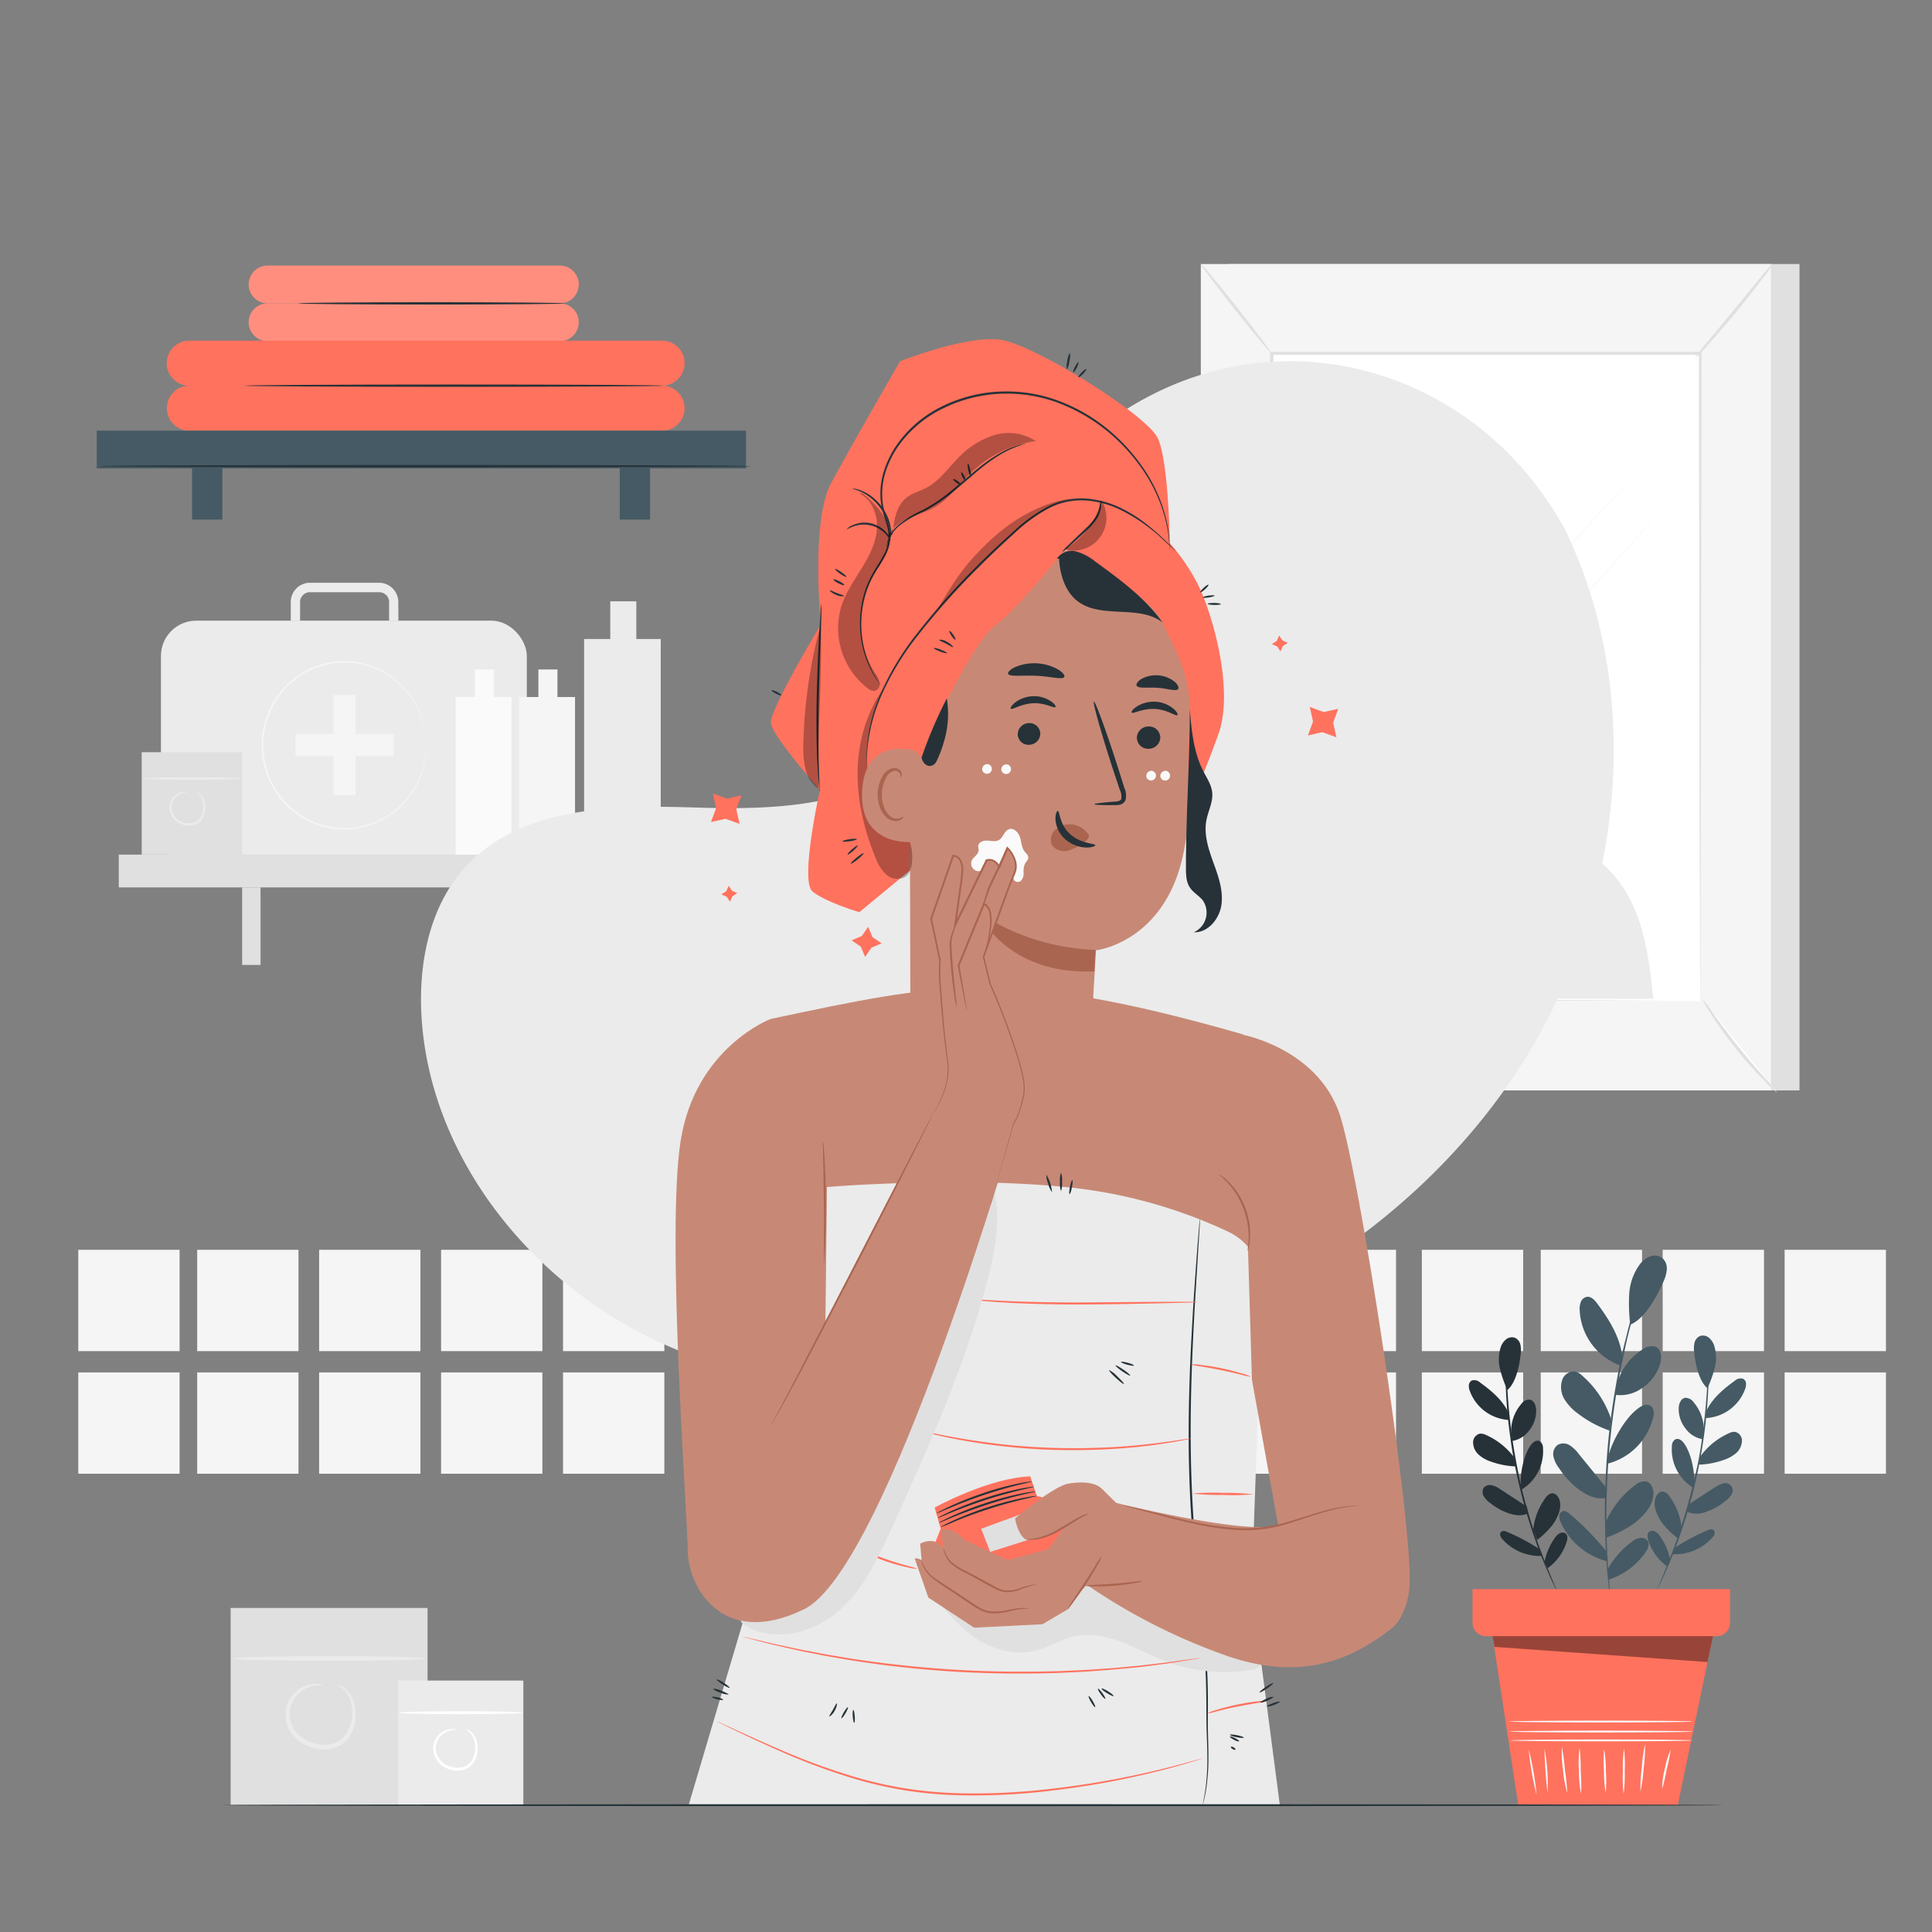 <svg xmlns="http://www.w3.org/2000/svg" viewBox="0 0 500 500"><rect x="0" y="0" width="500" height="500" fill="#808080" stroke="none"/><g id="background-complete"><rect x="59.69" y="416.14" width="50.96" height="50.96" style="fill:#e0e0e0"></rect><path d="M110.4,429.23c0,.33-11.25.59-25.12.59s-25.13-.26-25.13-.59,11.25-.6,25.13-.6S110.4,428.9,110.4,429.23Z" style="fill:#ebebeb"></path><path d="M87.11,436s.18,0,.52.08a4.35,4.35,0,0,1,1.35.64,7.25,7.25,0,0,1,2.79,4.69,10.64,10.64,0,0,1-1.31,8,7.43,7.43,0,0,1-4,3,9.61,9.61,0,0,1-5.29-.05c-3.48-.89-6.5-3.57-7.08-6.81a8.11,8.11,0,0,1,2.39-7.71,8,8,0,0,1,5.07-2.05,3.47,3.47,0,0,1,2,.33c0,.1-.72,0-1.94.13a8.09,8.09,0,0,0-4.53,2.2,7.34,7.34,0,0,0-1.9,6.86c.55,2.76,3.15,5.07,6.32,5.9a8.53,8.53,0,0,0,4.64.08,6.33,6.33,0,0,0,3.4-2.51A10.09,10.09,0,0,0,91,441.51,7.19,7.19,0,0,0,88.7,437C87.77,436.26,87.06,436.07,87.11,436Z" style="fill:#ebebeb"></path><rect x="103.06" y="434.93" width="32.38" height="32.38" style="fill:#ebebeb"></rect><path d="M135.28,443.25c0,.21-7.14.38-16,.38s-16-.17-16-.38,7.15-.38,16-.38S135.28,443,135.28,443.25Z" style="fill:#fff"></path><path d="M120.48,447.52s.12,0,.33.05a2.72,2.72,0,0,1,.86.4,4.65,4.65,0,0,1,1.78,3,6.81,6.81,0,0,1-.83,5.09A4.71,4.71,0,0,1,120.1,458a6.13,6.13,0,0,1-3.37,0,6,6,0,0,1-4.5-4.33,5.16,5.16,0,0,1,1.53-4.9,5.11,5.11,0,0,1,3.22-1.3,2.13,2.13,0,0,1,1.25.21c0,.07-.45,0-1.23.09a5.06,5.06,0,0,0-2.88,1.39,4.68,4.68,0,0,0-1.21,4.36,5.34,5.34,0,0,0,4,3.75,5.49,5.49,0,0,0,2.95.05,4.06,4.06,0,0,0,2.16-1.59,6.37,6.37,0,0,0,.88-4.6,4.5,4.5,0,0,0-1.43-2.84C120.9,447.71,120.46,447.59,120.48,447.52Z" style="fill:#fff"></path><rect x="20.26" y="355.18" width="26.22" height="26.22" style="fill:#f5f5f5"></rect><rect x="51.03" y="355.18" width="26.22" height="26.22" style="fill:#f5f5f5"></rect><rect x="82.59" y="355.18" width="26.22" height="26.22" style="fill:#f5f5f5"></rect><rect x="114.15" y="355.18" width="26.22" height="26.22" style="fill:#f5f5f5"></rect><rect x="145.71" y="355.18" width="26.22" height="26.22" style="fill:#f5f5f5"></rect><rect x="177.27" y="355.18" width="26.22" height="26.22" style="fill:#f5f5f5"></rect><rect x="208.83" y="355.18" width="26.22" height="26.22" style="fill:#f5f5f5"></rect><rect x="240.39" y="355.18" width="26.22" height="26.22" style="fill:#f5f5f5"></rect><rect x="271.95" y="355.18" width="26.22" height="26.22" style="fill:#f5f5f5"></rect><rect x="303.51" y="355.18" width="26.22" height="26.22" style="fill:#f5f5f5"></rect><rect x="335.07" y="355.18" width="26.22" height="26.22" style="fill:#f5f5f5"></rect><rect x="367.97" y="355.18" width="26.22" height="26.22" style="fill:#f5f5f5"></rect><rect x="398.74" y="355.18" width="26.22" height="26.22" style="fill:#f5f5f5"></rect><rect x="430.3" y="355.18" width="26.22" height="26.22" style="fill:#f5f5f5"></rect><rect x="461.86" y="355.18" width="26.22" height="26.22" style="fill:#f5f5f5"></rect><rect x="20.26" y="323.45" width="26.22" height="26.22" style="fill:#f5f5f5"></rect><rect x="51.03" y="323.45" width="26.22" height="26.22" style="fill:#f5f5f5"></rect><rect x="82.59" y="323.45" width="26.22" height="26.22" style="fill:#f5f5f5"></rect><rect x="114.15" y="323.45" width="26.22" height="26.22" style="fill:#f5f5f5"></rect><rect x="145.71" y="323.45" width="26.22" height="26.22" style="fill:#f5f5f5"></rect><rect x="177.27" y="323.45" width="26.22" height="26.22" style="fill:#f5f5f5"></rect><rect x="208.83" y="323.45" width="26.22" height="26.22" style="fill:#f5f5f5"></rect><rect x="240.39" y="323.45" width="26.22" height="26.22" style="fill:#f5f5f5"></rect><rect x="271.95" y="323.45" width="26.22" height="26.22" style="fill:#f5f5f5"></rect><rect x="303.51" y="323.45" width="26.22" height="26.22" style="fill:#f5f5f5"></rect><rect x="335.07" y="323.45" width="26.22" height="26.22" style="fill:#f5f5f5"></rect><rect x="367.97" y="323.45" width="26.22" height="26.22" style="fill:#f5f5f5"></rect><rect x="398.74" y="323.45" width="26.22" height="26.22" style="fill:#f5f5f5"></rect><rect x="430.3" y="323.45" width="26.22" height="26.22" style="fill:#f5f5f5"></rect><rect x="461.86" y="323.45" width="26.22" height="26.22" style="fill:#f5f5f5"></rect><rect x="318.16" y="68.33" width="147.55" height="213.87" style="fill:#e0e0e0"></rect><rect x="310.77" y="68.33" width="147.55" height="213.87" style="fill:#f5f5f5"></rect><rect x="329.1" y="91.49" width="110.89" height="167.55" style="fill:#fff"></rect><path d="M440,259s0-.28,0-.82,0-1.34,0-2.37c0-2.11,0-5.19-.05-9.19,0-8,0-19.74-.1-34.52,0-29.54-.1-71.38-.18-120.65l.37.37-110.88,0h0l.4-.41c0,63.21-.06,121.49-.08,167.55l-.32-.32,80.71.17,22.3.08,5.86,0,2,0-2,0-5.79,0-22.23.08-80.91.17h-.32V259c0-46.06,0-104.34-.08-167.55v-.4h.41l110.88,0h.37v.36c-.08,49.37-.14,91.29-.18,120.89-.05,14.75-.08,26.42-.1,34.43,0,4,0,7-.05,9.12,0,1,0,1.79,0,2.33S440,259,440,259Z" style="fill:#e0e0e0"></path><path d="M458.74,68.33a26.3,26.3,0,0,1-2.63,3.82c-1.72,2.29-4.15,5.41-6.93,8.78s-5.37,6.36-7.29,8.48a25.38,25.38,0,0,1-3.25,3.32A28.09,28.09,0,0,1,441.46,89l7.1-8.62,7.1-8.62A27.54,27.54,0,0,1,458.74,68.33Z" style="fill:#e0e0e0"></path><path d="M440.55,258.5a137.07,137.07,0,0,0,19.35,24.19" style="fill:#fff"></path><path d="M459.9,282.69a22.13,22.13,0,0,1-3.38-3.07,103.81,103.81,0,0,1-7.29-8.23,105.08,105.08,0,0,1-6.42-8.92,22.64,22.64,0,0,1-2.26-4,30,30,0,0,1,2.73,3.65c1.62,2.28,3.91,5.4,6.58,8.74s5.21,6.26,7.08,8.34A31.15,31.15,0,0,1,459.9,282.69Z" style="fill:#e0e0e0"></path><path d="M310.75,282l19.32-23.85" style="fill:#fff"></path><path d="M330.07,258.19c.18.14-4,5.59-9.35,12.17s-9.8,11.82-10,11.68,4-5.59,9.35-12.18S329.9,258.05,330.07,258.19Z" style="fill:#e0e0e0"></path><path d="M310.77,68.33c.17-.14,4.37,4.88,9.38,11.21s8.92,11.58,8.75,11.72-4.37-4.89-9.38-11.22S310.59,68.47,310.77,68.33Z" style="fill:#e0e0e0"></path><path d="M329.49,116.72c7.69-8.29,22.21-12,32.63-7.63a28.49,28.49,0,0,1,16.88,27c10.56,1.75,18.7,11.27,21.15,21.69s.06,21.46-4.13,31.31c-1.71,4-3.74,8-4.54,12.26s-.17,9.13,2.85,12.27c3.61,3.75,9.37,4.1,14.19,6.07,7,2.88,12.08,9.41,14.89,16.48s3.65,14.75,4.48,22.31H330.07Z" style="fill:#ebebeb"></path><path d="M335.12,237.57c-.1-.1,21.4-24.17,48-53.75s48.3-53.51,48.4-53.42-21.39,24.16-48,53.76S335.23,237.66,335.12,237.57Z" style="fill:#fafafa"></path><path d="M421.29,124.68c.1.09-13.44,15.17-30.24,33.68s-30.52,33.44-30.63,33.35,13.44-15.18,30.25-33.69S421.18,124.58,421.29,124.68Z" style="fill:#fafafa"></path><path d="M415.09,170.24a5,5,0,0,1-.52.57c-.38.4-.9.92-1.54,1.57l-5.7,5.73c-4.81,4.84-11.38,11.6-18.46,19.23s-13.32,14.71-17.79,19.86c-2.21,2.56-4,4.64-5.29,6.12L364.35,225a5.65,5.65,0,0,1-.53.55,5,5,0,0,1,.45-.62l1.37-1.72c1.2-1.48,3-3.61,5.16-6.22,4.41-5.22,10.61-12.33,17.7-20s13.7-14.36,18.57-19.15c2.44-2.39,4.43-4.31,5.82-5.61l1.61-1.5A4.46,4.46,0,0,1,415.09,170.24Z" style="fill:#fafafa"></path><path d="M103.11,160.63H100.7V156a2.57,2.57,0,0,0-2.37-2.73H80A2.57,2.57,0,0,0,77.66,156v4.63H75.25V156A5,5,0,0,1,80,150.82h18.3a5,5,0,0,1,4.78,5.18Z" style="fill:#ebebeb"></path><rect x="41.65" y="160.63" width="94.69" height="64.5" rx="9.13" style="fill:#ebebeb"></rect><rect x="86.34" y="179.86" width="5.68" height="25.93" style="fill:#f5f5f5"></rect><rect x="86.29" y="180.1" width="5.79" height="25.45" transform="translate(-103.64 282) rotate(-90)" style="fill:#f5f5f5"></rect><path d="M110.32,192.88a1.14,1.14,0,0,1,0-.35c0-.25,0-.59-.08-1,0-.23,0-.48,0-.75s-.09-.58-.13-.91a18.21,18.21,0,0,0-.45-2.22,21,21,0,0,0-2.36-5.72,21.44,21.44,0,0,0-5.37-6.08A20.68,20.68,0,0,0,82,172.78,23,23,0,0,0,79.21,174a21.06,21.06,0,0,0-2.57,1.69,24.32,24.32,0,0,0-2.39,2.06,26,26,0,0,0-2,2.48,20.85,20.85,0,0,0-3,5.89,21.63,21.63,0,0,0,0,13.5,20.91,20.91,0,0,0,3,5.9,26,26,0,0,0,2,2.48,25.43,25.43,0,0,0,2.38,2.06,22,22,0,0,0,2.58,1.69A23,23,0,0,0,82,213a20.63,20.63,0,0,0,19.89-3.06,21.18,21.18,0,0,0,5.37-6.08,20.94,20.94,0,0,0,2.36-5.71,18.33,18.33,0,0,0,.45-2.23c0-.32.1-.62.13-.9s0-.52,0-.75c0-.43.06-.77.08-1a1.22,1.22,0,0,1,0-.35,3.09,3.09,0,0,1,0,.35c0,.26,0,.6,0,1l0,.76c0,.28-.08.58-.12.91a16.21,16.21,0,0,1-.41,2.25,21,21,0,0,1-2.31,5.81,21.58,21.58,0,0,1-5.39,6.2,21.21,21.21,0,0,1-23,1.94,20.73,20.73,0,0,1-2.63-1.71,24.05,24.05,0,0,1-2.43-2.1,24.6,24.6,0,0,1-2.11-2.53,21.51,21.51,0,0,1-3.07-6,23.65,23.65,0,0,1-1.1-6.89A23.32,23.32,0,0,1,68.78,186a21.3,21.3,0,0,1,3.06-6A26,26,0,0,1,74,177.45a25.2,25.2,0,0,1,2.43-2.1A22,22,0,0,1,79,173.63a22.33,22.33,0,0,1,2.8-1.24A20.93,20.93,0,0,1,102,175.58a21.28,21.28,0,0,1,5.39,6.2,20.68,20.68,0,0,1,2.32,5.81,16.21,16.21,0,0,1,.41,2.25c0,.32.09.63.12.9l0,.76c0,.44,0,.78,0,1A3,3,0,0,1,110.32,192.88Z" style="fill:#f5f5f5"></path><path d="M164.68,165.38v-9.75h-6.74v9.75h-6.77v55.79H171V165.38Z" style="fill:#ebebeb"></path><rect x="30.74" y="221.17" width="163.35" height="8.49" style="fill:#e0e0e0"></rect><rect x="62.67" y="229.66" width="4.76" height="20.07" style="fill:#e0e0e0"></rect><rect x="157.78" y="229.66" width="4.76" height="20.07" style="fill:#e0e0e0"></rect><path d="M127.84,180.39v-7.13h-4.93v7.13h-5v40.78h14.48V180.39Z" style="fill:#fafafa"></path><path d="M144.27,180.39v-7.13h-4.93v7.13h-5v40.78h14.48V180.39Z" style="fill:#f5f5f5"></path><rect x="36.67" y="194.67" width="26.01" height="26.5" style="fill:#e0e0e0"></rect><path d="M62.54,201.48c0,.17-5.74.31-12.82.31s-12.82-.14-12.82-.31,5.74-.31,12.82-.31S62.54,201.31,62.54,201.48Z" style="fill:#ebebeb"></path><path d="M50.66,205s.09,0,.26,0a2,2,0,0,1,.69.33A3.77,3.77,0,0,1,53,207.79a5.67,5.67,0,0,1-.67,4.16,3.75,3.75,0,0,1-2,1.56,4.9,4.9,0,0,1-2.71,0A4.83,4.83,0,0,1,44,209.94a4.27,4.27,0,0,1,1.22-4,4.09,4.09,0,0,1,2.59-1.07,1.7,1.7,0,0,1,1,.17c0,.06-.37,0-1,.07a4.09,4.09,0,0,0-2.31,1.15,3.82,3.82,0,0,0-1,3.56,4.29,4.29,0,0,0,3.22,3.07,4.35,4.35,0,0,0,2.37,0,3.26,3.26,0,0,0,1.74-1.3,5.27,5.27,0,0,0,.7-3.76,3.78,3.78,0,0,0-1.14-2.33C51,205.14,50.63,205,50.66,205Z" style="fill:#ebebeb"></path></g><g id="background-simple"><path d="M404.56,136.1l-1.86-3C387.07,107.29,358.81,91.76,329,93.64a78.65,78.65,0,0,0-11.41,1.57c-27.09,5.8-50.66,26.29-60.43,52.53-5.75,15.43-7.36,33.2-18.26,45.44-14.2,15.95-38.29,16.45-59.48,15.79s-45.29-.1-59.42,15.9c-8.84,10-11.65,24.28-10.94,37.7,1.89,35.54,26.65,67.32,58.14,83.11s68.58,17.21,103,10.26c48.29-9.73,94.21-36.46,121.81-77.74S426.64,180.66,404.56,136.1Z" style="fill:#ebebeb"></path></g><g id="Shelf"><path d="M144.89,88.29H69.25a4.89,4.89,0,0,1-4.89-4.89h0a4.89,4.89,0,0,1,4.89-4.89h75.64a4.89,4.89,0,0,1,4.89,4.89h0A4.89,4.89,0,0,1,144.89,88.29Z" style="fill:#FF725E"></path><g style="opacity:0.2"><path d="M144.89,88.29H69.25a4.89,4.89,0,0,1-4.89-4.89h0a4.89,4.89,0,0,1,4.89-4.89h75.64a4.89,4.89,0,0,1,4.89,4.89h0A4.89,4.89,0,0,1,144.89,88.29Z" style="fill:#fff"></path></g><path d="M144.89,78.51H69.25a4.89,4.89,0,0,1-4.89-4.89h0a4.89,4.89,0,0,1,4.89-4.89h75.64a4.89,4.89,0,0,1,4.89,4.89h0A4.89,4.89,0,0,1,144.89,78.51Z" style="fill:#FF725E"></path><g style="opacity:0.2"><path d="M144.89,78.51H69.25a4.89,4.89,0,0,1-4.89-4.89h0a4.89,4.89,0,0,1,4.89-4.89h75.64a4.89,4.89,0,0,1,4.89,4.89h0A4.89,4.89,0,0,1,144.89,78.51Z" style="fill:#fff"></path></g><path d="M146.19,78.51c0,.17-15.44.3-34.48.3s-34.48-.13-34.48-.3,15.44-.3,34.48-.3S146.19,78.35,146.19,78.51Z" style="fill:#263238"></path><path d="M171.35,111.46H49a5.83,5.83,0,0,1-5.82-5.83h0A5.83,5.83,0,0,1,49,99.81H171.35a5.82,5.82,0,0,1,5.82,5.82h0A5.82,5.82,0,0,1,171.35,111.46Z" style="fill:#FF725E"></path><path d="M171.35,99.81H49A5.83,5.83,0,0,1,43.14,94h0A5.83,5.83,0,0,1,49,88.16H171.35A5.82,5.82,0,0,1,177.17,94h0A5.82,5.82,0,0,1,171.35,99.81Z" style="fill:#FF725E"></path><path d="M171.54,99.81c0,.16-24.22.3-54.1.3s-54.11-.14-54.11-.3,24.22-.3,54.11-.3S171.54,99.64,171.54,99.81Z" style="fill:#263238"></path><rect x="49.7" y="119.69" width="7.85" height="14.77" style="fill:#455a64"></rect><rect x="160.39" y="119.69" width="7.85" height="14.77" style="fill:#455a64"></rect><rect x="25.04" y="111.46" width="168.03" height="9.76" style="fill:#455a64"></rect><path d="M194.45,120.64c0,.16-37.83.3-84.48.3s-84.48-.14-84.48-.3,37.82-.3,84.48-.3S194.45,120.47,194.45,120.64Z" style="fill:#263238"></path></g><g id="Plant"><polygon points="385.83 420.5 392.93 467.18 434.2 467.18 443.78 421.18 385.83 420.5" style="fill:#FF725E"></polygon><path d="M438,450.42c0,.13-10.58.24-23.62.24s-23.61-.11-23.61-.24,10.57-.25,23.61-.25S438,450.28,438,450.42Z" style="fill:#fafafa"></path><path d="M438.17,448.12c0,.13-10.65.24-23.78.24s-23.77-.11-23.77-.24,10.64-.24,23.77-.24S438.17,448,438.17,448.12Z" style="fill:#fafafa"></path><path d="M438.09,445.53c0,.13-10.65.24-23.78.24s-23.78-.11-23.78-.24,10.65-.24,23.78-.24S438.09,445.39,438.09,445.53Z" style="fill:#fafafa"></path><path d="M397.67,464.52a75.83,75.83,0,0,1-2.05-11.84,75.83,75.83,0,0,1,2.05,11.84Z" style="fill:#fafafa"></path><path d="M400.48,464a137.37,137.37,0,0,1-.78-11.49,46.12,46.12,0,0,1,.78,11.49Z" style="fill:#fafafa"></path><path d="M405.6,464a28.31,28.31,0,0,1-1.08-5.88,29.17,29.17,0,0,1-.31-6,50.43,50.43,0,0,1,.79,5.91A54.34,54.34,0,0,1,405.6,464Z" style="fill:#fafafa"></path><path d="M409.19,464.26a28.77,28.77,0,0,1-.57-6,29.42,29.42,0,0,1,.18-6,50.82,50.82,0,0,1,.3,6A49.56,49.56,0,0,1,409.19,464.26Z" style="fill:#fafafa"></path><path d="M415.55,464a32.86,32.86,0,0,1-.44-5.67,34.86,34.86,0,0,1,.05-5.69,33,33,0,0,1,.44,5.67A34.8,34.8,0,0,1,415.55,464Z" style="fill:#fafafa"></path><path d="M420.19,464.27a36.19,36.19,0,0,1-.19-5.87,34.07,34.07,0,0,1,.29-5.86,35.93,35.93,0,0,1,.19,5.86A36.86,36.86,0,0,1,420.19,464.27Z" style="fill:#fafafa"></path><path d="M424.54,463.64a39.83,39.83,0,0,1,.36-6.13,38.81,38.81,0,0,1,.83-6.08,39,39,0,0,1-.35,6.13A37.83,37.83,0,0,1,424.54,463.64Z" style="fill:#fafafa"></path><path d="M430.16,463a20.56,20.56,0,0,1,.69-5.21,20.34,20.34,0,0,1,1.54-5,46.91,46.91,0,0,1-1.06,5.13A45.9,45.9,0,0,1,430.16,463Z" style="fill:#fafafa"></path><path d="M426.19,328.4a1.35,1.35,0,0,1-.06.23l-.19.66-.78,2.52c-.36,1.08-.78,2.42-1.21,4s-1,3.33-1.49,5.32-1.09,4.15-1.61,6.5-1.05,4.87-1.59,7.52c-1,5.32-1.89,11.2-2.53,17.42s-.88,12.16-1,17.58c0,2.7,0,5.27.07,7.68s.17,4.65.29,6.69.28,3.89.41,5.51.27,3,.4,4.15.2,2,.27,2.63c0,.27,0,.5.06.68a.73.73,0,0,1,0,.24,1.16,1.16,0,0,1,0-.23c0-.18-.06-.4-.11-.68q-.14-1-.36-2.61c-.16-1.14-.34-2.53-.48-4.15s-.37-3.47-.48-5.52-.29-4.29-.35-6.7-.11-5-.12-7.7c.06-5.42.32-11.39.93-17.62s1.55-12.13,2.57-17.46c.55-2.65,1.05-5.18,1.64-7.52s1.12-4.52,1.67-6.5,1.09-3.75,1.56-5.31.91-2.89,1.29-4l.87-2.5c.1-.26.17-.47.24-.64S426.18,328.39,426.19,328.4Z" style="fill:#455a64"></path><path d="M418.74,357.3a15.24,15.24,0,0,1,6.41-8.1,3.67,3.67,0,0,1,3.4-.63c1.44.7,1.55,2.72,1.12,4.26A11.25,11.25,0,0,1,425,359.2a9.5,9.5,0,0,1-7,1.77" style="fill:#455a64"></path><path d="M416.23,376.82c1.07-4,4.28-9.76,7.62-12.25a4.93,4.93,0,0,1,1.73-.93,2,2,0,0,1,1.85.4,2.86,2.86,0,0,1,.42,2.68,16.28,16.28,0,0,1-12,12.12" style="fill:#455a64"></path><path d="M415.54,394a23.53,23.53,0,0,1,7.68-9.67,3.64,3.64,0,0,1,2.69-.95c1.45.26,2.11,2,2,3.52-.27,3-2.59,5.47-5,7.36a31,31,0,0,1-7.1,3.65" style="fill:#455a64"></path><path d="M415.93,406.34a22.51,22.51,0,0,1,6.54-7.44,4.64,4.64,0,0,1,2-.88,2,2,0,0,1,1.92.73c.66,1,0,2.27-.67,3.2a18.63,18.63,0,0,1-9.33,6.84" style="fill:#455a64"></path><path d="M415.6,401.33a72.58,72.58,0,0,0-9.35-9.53c-.53-.45-1.2-.92-1.86-.7a1.41,1.41,0,0,0-.86,1.26,3.6,3.6,0,0,0,.36,1.56,18.11,18.11,0,0,0,12,10.12" style="fill:#455a64"></path><path d="M415.9,385.26l-7.34-9a8.86,8.86,0,0,0-2.39-2.26,3,3,0,0,0-3.13,0,3,3,0,0,0-1,3,7.6,7.6,0,0,0,1.43,2.94,21.65,21.65,0,0,0,5.35,5.69c2.16,1.48,4.12,2.45,6.71,2.06" style="fill:#455a64"></path><path d="M416.92,367.16a25.52,25.52,0,0,0-7.39-11.09,4.28,4.28,0,0,0-1.92-1.13,3.24,3.24,0,0,0-3.37,2.37,6,6,0,0,0,.67,4.86,12.76,12.76,0,0,0,3.45,3.65,29.38,29.38,0,0,0,8.17,4.41" style="fill:#455a64"></path><path d="M419.86,351c-.71-5.19-3.42-9.51-6.55-13.71-.66-.89-1.58-1.83-2.67-1.66a2.12,2.12,0,0,0-1.53,1.32,4.83,4.83,0,0,0-.29,2.07,16,16,0,0,0,10.4,14.33" style="fill:#455a64"></path><path d="M421.91,342.79a43,43,0,0,1-.26-8,14.37,14.37,0,0,1,2.66-7.48,6.18,6.18,0,0,1,2.67-2.13,3.38,3.38,0,0,1,3.27.44,3.55,3.55,0,0,1,1.12,2.88,8.93,8.93,0,0,1-.83,3.07c-2,4.71-5.22,9.93-8.63,11.24" style="fill:#455a64"></path><path d="M389.92,349a4.28,4.28,0,0,1,0,.66c0,.48,0,1.1,0,1.88s0,1.82,0,3,.05,2.48.15,3.94c.12,2.92.41,6.39.85,10.23s1.13,8,2,12.4,2,8.46,3.12,12.17,2.27,7,3.33,9.71c.5,1.37,1,2.58,1.45,3.66s.83,2,1.16,2.75.55,1.29.74,1.73a2.82,2.82,0,0,1,.22.62,3.64,3.64,0,0,1-.31-.58l-.82-1.69c-.36-.74-.78-1.65-1.24-2.72s-1-2.28-1.52-3.65c-1.1-2.72-2.27-6-3.43-9.7s-2.24-7.83-3.17-12.21-1.55-8.59-2-12.44-.67-7.33-.76-10.26c-.07-1.47-.06-2.79-.07-4s0-2.16,0-3,0-1.41.07-1.89A2.74,2.74,0,0,1,389.92,349Z" style="fill:#263238"></path><path d="M391.07,370.26a10.93,10.93,0,0,1,2.62-6.9,2.61,2.61,0,0,1,2.18-1.15c1.13.16,1.64,1.52,1.68,2.66a8,8,0,0,1-1.81,5.34,6.81,6.81,0,0,1-4.39,2.71" style="fill:#263238"></path><path d="M393.56,384.09c-.14-3,.81-7.57,2.55-10a3.46,3.46,0,0,1,1-1,1.42,1.42,0,0,1,1.35-.13,2.06,2.06,0,0,1,.86,1.73,11.62,11.62,0,0,1-5.59,10.85" style="fill:#263238"></path><path d="M396.79,395.93a16.75,16.75,0,0,1,3.15-8.23,2.64,2.64,0,0,1,1.62-1.23c1.05-.13,1.88.94,2.11,2,.48,2.13-.58,4.28-1.8,6.08a22.08,22.08,0,0,1-4.06,4" style="fill:#263238"></path><path d="M399.71,404.26a16.23,16.23,0,0,1,2.85-6.48,3.41,3.41,0,0,1,1.15-1,1.42,1.42,0,0,1,1.46.08c.66.52.51,1.54.23,2.32a13.3,13.3,0,0,1-4.88,6.67" style="fill:#263238"></path><path d="M398.41,400.91a52.18,52.18,0,0,0-8.42-4.47,1.5,1.5,0,0,0-1.42-.08,1,1,0,0,0-.31,1,2.56,2.56,0,0,0,.58,1,12.92,12.92,0,0,0,10.37,4.3" style="fill:#263238"></path><path d="M395.15,389.9l-6.92-4.51a6.37,6.37,0,0,0-2.11-1A2.18,2.18,0,0,0,384,385a2.13,2.13,0,0,0,0,2.23,5.33,5.33,0,0,0,1.61,1.7,15.76,15.76,0,0,0,4.86,2.72c1.79.54,3.33.78,5,0" style="fill:#263238"></path><path d="M392,377.37a18.29,18.29,0,0,0-7.43-6,3.14,3.14,0,0,0-1.55-.35,2.31,2.31,0,0,0-1.78,2.34,4.31,4.31,0,0,0,1.5,3.16,9.07,9.07,0,0,0,3.14,1.75,21.22,21.22,0,0,0,6.51,1.24" style="fill:#263238"></path><path d="M390.48,365.75c-1.6-3.38-4.37-5.74-7.41-7.93a2.23,2.23,0,0,0-2.17-.55,1.5,1.5,0,0,0-.76,1.23,3.53,3.53,0,0,0,.24,1.47,11.48,11.48,0,0,0,10.17,7.52" style="fill:#263238"></path><path d="M390.11,359.7a30,30,0,0,1-1.91-5.41,10.27,10.27,0,0,1,.2-5.66,4.4,4.4,0,0,1,1.36-2,2.42,2.42,0,0,1,2.32-.41,2.51,2.51,0,0,1,1.38,1.72,6.4,6.4,0,0,1,.1,2.27c-.32,3.63-1.42,7.88-3.45,9.51" style="fill:#263238"></path><path d="M442.09,348.53a3.65,3.65,0,0,1,.06.65c0,.48,0,1.11.07,1.89s0,1.82,0,3,0,2.49-.07,3.95c-.08,2.93-.33,6.42-.75,10.27s-1.1,8.06-2,12.44-2,8.5-3.17,12.2-2.34,7-3.44,9.71c-.52,1.37-1.06,2.58-1.52,3.65s-.87,2-1.23,2.71l-.82,1.7a3.11,3.11,0,0,1-.32.58,3.37,3.37,0,0,1,.23-.62c.19-.44.43-1,.74-1.73s.72-1.67,1.15-2.75,1-2.29,1.45-3.67c1.06-2.72,2.2-6,3.33-9.71S438,385,439,380.61s1.56-8.56,2-12.39.72-7.31.85-10.23c.09-1.46.1-2.78.14-3.94s0-2.16,0-3,0-1.41,0-1.89A3,3,0,0,1,442.09,348.53Z" style="fill:#455a64"></path><path d="M440.94,369.81a10.94,10.94,0,0,0-2.63-6.9,2.62,2.62,0,0,0-2.17-1.16c-1.13.17-1.65,1.52-1.69,2.66a8.08,8.08,0,0,0,1.81,5.34,6.76,6.76,0,0,0,4.39,2.71" style="fill:#455a64"></path><path d="M438.44,383.63c.15-3-.81-7.56-2.55-10a3.37,3.37,0,0,0-1-1,1.42,1.42,0,0,0-1.34-.12,2,2,0,0,0-.86,1.73,11.6,11.6,0,0,0,5.59,10.84" style="fill:#455a64"></path><path d="M435.22,395.48a16.86,16.86,0,0,0-3.16-8.23,2.58,2.58,0,0,0-1.62-1.23c-1-.14-1.88.93-2.11,2-.47,2.12.58,4.28,1.81,6.08a22.16,22.16,0,0,0,4.05,4" style="fill:#455a64"></path><path d="M432.29,403.8a16.11,16.11,0,0,0-2.85-6.47,3.27,3.27,0,0,0-1.14-1,1.43,1.43,0,0,0-1.47.08c-.65.52-.51,1.54-.23,2.32a13.3,13.3,0,0,0,4.88,6.67" style="fill:#455a64"></path><path d="M433.59,400.46A51.81,51.81,0,0,1,442,396a1.48,1.48,0,0,1,1.42-.08,1,1,0,0,1,.31,1,2.46,2.46,0,0,1-.58,1,12.93,12.93,0,0,1-10.37,4.31" style="fill:#455a64"></path><path d="M436.85,389.45l6.93-4.51a6.37,6.37,0,0,1,2.11-1,1.9,1.9,0,0,1,2.19,2.88,5.63,5.63,0,0,1-1.61,1.69,15.3,15.3,0,0,1-4.87,2.72,6.4,6.4,0,0,1-5,0" style="fill:#455a64"></path><path d="M440.05,376.91a18.38,18.38,0,0,1,7.42-6,3,3,0,0,1,1.55-.35,2.31,2.31,0,0,1,1.79,2.34,4.32,4.32,0,0,1-1.51,3.16,9,9,0,0,1-3.13,1.74,21,21,0,0,1-6.51,1.25" style="fill:#455a64"></path><path d="M441.52,365.3c1.61-3.38,4.38-5.74,7.41-7.93a2.25,2.25,0,0,1,2.18-.55,1.5,1.5,0,0,1,.76,1.22,3.61,3.61,0,0,1-.25,1.48A11.45,11.45,0,0,1,441.45,367" style="fill:#455a64"></path><path d="M441.9,359.25a30.78,30.78,0,0,0,1.91-5.41,10.18,10.18,0,0,0-.21-5.66,4.36,4.36,0,0,0-1.36-2,2.39,2.39,0,0,0-2.32-.4,2.54,2.54,0,0,0-1.38,1.72,6.64,6.64,0,0,0-.1,2.27c.32,3.62,1.42,7.88,3.46,9.51" style="fill:#455a64"></path><path d="M381.1,411.26V420a3.43,3.43,0,0,0,3.43,3.44h59.76a3.44,3.44,0,0,0,3.44-3.44v-8.73Z" style="fill:#FF725E"></path><g style="opacity:0.4"><polygon points="386.28 423.43 386.77 426.21 441.91 430.14 443.31 423.43 386.28 423.43"></polygon></g></g><g id="Character"><path d="M198.28,364.32l1.14-100.61c43.83-9.24,61-13.59,122.31,4,0,0,5.63,44.83,5.64,48.76,0,10-18.66,98.55-18.66,98.55l16.49,44.39c-44.13,2.54-89.41,9.85-133.49-6l10.7-37.18Z" style="fill:#c78976"></path><path d="M214.31,307.18s33.18-2.75,61.17,0a127.73,127.73,0,0,1,42.39,11.59A15.84,15.84,0,0,1,326.61,336l-2.7,75.26,7.31,55.88h-153L193,417.31s2.27-70.54,3.16-84.94S207.37,307.51,214.31,307.18Z" style="fill:#ebebeb"></path><path d="M310.54,315.57a2.09,2.09,0,0,1,0,.4l-.05,1.15c-.07,1-.16,2.52-.27,4.42-.24,3.86-.58,9.41-1,16.25-.74,13.72-1.74,32.73-.45,53.66.64,10.47,1.94,20.39,2.78,29.44.43,4.53.76,8.84.93,12.89s.13,7.82.11,11.25.15,6.54.15,9.28a55.76,55.76,0,0,1-.36,7,34.87,34.87,0,0,1-1.13,5.87,1.87,1.87,0,0,1,.06-.39c.05-.28.13-.65.22-1.13.18-1,.46-2.46.65-4.37a57.39,57.39,0,0,0,.27-7c0-2.73-.2-5.83-.23-9.28s0-7.2-.17-11.23-.54-8.34-1-12.86c-.86-9-2.18-19-2.82-29.45-1.29-21-.23-40,.6-53.72.44-6.86.86-12.41,1.16-16.25.15-1.89.28-3.37.36-4.41.05-.48.08-.86.11-1.15A3.33,3.33,0,0,1,310.54,315.57Z" style="fill:#263238"></path><path d="M242.8,414a35.46,35.46,0,0,0,10.86,10.68c4.42,2.58,9.82,3.76,14.75,2.41,3.27-.9,6.19-2.83,9.49-3.6,4-.94,8.31-.06,12.19,1.4s7.54,3.5,11.42,5a43.32,43.32,0,0,0,21.92,2.35,4.06,4.06,0,0,0,3-1.49,3.76,3.76,0,0,0,.2-2.61A20,20,0,0,0,319.55,417a49.72,49.72,0,0,0-11.61-6.72c-7.71-3.46-16-6.47-24.4-5.58-7.48.8-14.26,4.61-21.48,6.75a49,49,0,0,1-18.69,1.77l.33,1.22" style="fill:#e0e0e0"></path><path d="M290.85,358.17c-.1.11-1-.61-2.09-1.6s-1.83-1.87-1.74-2a6.79,6.79,0,0,1,2.09,1.6C290.17,357.18,291,358.07,290.85,358.17Z" style="fill:#263238"></path><path d="M292.51,356c-.08.12-1-.37-2.06-1.1s-1.84-1.41-1.76-1.53,1,.38,2.06,1.1S292.59,355.91,292.51,356Z" style="fill:#263238"></path><path d="M293.46,353.41c0,.14-.82,0-1.74-.23s-1.64-.59-1.6-.73.82,0,1.74.23S293.5,353.27,293.46,353.41Z" style="fill:#263238"></path><path d="M214.62,444.19c-.1-.1.42-.78.93-1.69s.84-1.69,1-1.65,0,.94-.53,1.91S214.72,444.3,214.62,444.19Z" style="fill:#263238"></path><path d="M217.76,444.69c-.12-.07.15-.77.62-1.56s.94-1.37,1.06-1.3-.15.77-.62,1.56S217.88,444.76,217.76,444.69Z" style="fill:#263238"></path><path d="M221.07,445.87c-.14,0-.31-.73-.38-1.66s0-1.68.14-1.69.32.73.38,1.66S221.22,445.86,221.07,445.87Z" style="fill:#263238"></path><path d="M283.42,441.81c-.12.07-.59-.52-1.06-1.31s-.73-1.49-.61-1.56.6.51,1.06,1.3S283.55,441.73,283.42,441.81Z" style="fill:#263238"></path><path d="M286.05,439.66c-.11.08-.64-.44-1.16-1.17s-.86-1.38-.75-1.46.64.43,1.17,1.16S286.17,439.57,286.05,439.66Z" style="fill:#263238"></path><path d="M288.2,438.94c-.07.12-.83-.21-1.69-.74S285,437.15,285.1,437s.83.2,1.69.73S288.28,438.82,288.2,438.94Z" style="fill:#263238"></path><path d="M319.74,452.79c-.08.13-.4.07-.73-.13s-.54-.46-.47-.58.4-.07.73.13S319.81,452.67,319.74,452.79Z" style="fill:#263238"></path><path d="M320.69,450.64c-.06.13-.65,0-1.31-.36s-1.14-.7-1.08-.83.65,0,1.31.36S320.76,450.52,320.69,450.64Z" style="fill:#263238"></path><path d="M321.89,449.69c0,.14-.86.09-1.85-.1s-1.76-.48-1.74-.62.86-.09,1.85.1S321.92,449.55,321.89,449.69Z" style="fill:#263238"></path><path d="M187.15,439.89c0,.14-.7.1-1.5-.1s-1.4-.47-1.37-.61.71-.09,1.5.1S187.19,439.75,187.15,439.89Z" style="fill:#263238"></path><path d="M188.56,438.54a4.88,4.88,0,0,1-2.12-.49,4.82,4.82,0,0,1-1.94-1,4.63,4.63,0,0,1,2.12.48C187.74,438,188.61,438.4,188.56,438.54Z" style="fill:#263238"></path><path d="M188.82,436.79c-.08.12-.89-.26-1.81-.86s-1.61-1.17-1.53-1.29.89.26,1.81.85S188.9,436.67,188.82,436.79Z" style="fill:#263238"></path><path d="M270.82,304a11,11,0,0,1,1.45,4.53,5.88,5.88,0,0,1-1-2.19A5.45,5.45,0,0,1,270.82,304Z" style="fill:#263238"></path><path d="M274.59,303.49a5.72,5.72,0,0,1,.26,2.38,5.79,5.79,0,0,1-.26,2.39,5.6,5.6,0,0,1-.26-2.39A5.53,5.53,0,0,1,274.59,303.49Z" style="fill:#263238"></path><path d="M277.51,305.41c.14,0,.1.85-.09,1.84S277,309,276.81,309s-.1-.85.09-1.84S277.36,305.38,277.51,305.41Z" style="fill:#263238"></path><path d="M311.26,455.06l-.32.12-.93.31c-.83.27-2.05.63-3.63,1.09-3.16.92-7.77,2.15-13.52,3.4s-12.67,2.48-20.4,3.39a163.31,163.31,0,0,1-25.29,1.21,109.26,109.26,0,0,1-13.07-1.25,107.21,107.21,0,0,1-11.93-2.68,160.54,160.54,0,0,1-19.43-7.08c-5.4-2.35-9.7-4.4-12.66-5.82l-3.41-1.65-.88-.45a1.91,1.91,0,0,1-.29-.16l.31.11.9.4,3.45,1.57c3,1.36,7.32,3.36,12.73,5.66a165.86,165.86,0,0,0,19.41,6.95,104.68,104.68,0,0,0,11.88,2.64,108.07,108.07,0,0,0,13,1.24,166.39,166.39,0,0,0,25.21-1.16c7.72-.89,14.63-2.09,20.38-3.28s10.37-2.38,13.54-3.23l3.66-1,.95-.26A1.74,1.74,0,0,1,311.26,455.06Z" style="fill:#FF725E"></path><path d="M310.51,429.11a1.1,1.1,0,0,1-.3.08l-.89.16-3.43.57c-1.49.26-3.32.54-5.45.81s-4.54.63-7.23.88L289,432c-1.47.15-3,.24-4.58.36-3.17.28-6.56.41-10.13.58-7.14.24-15,.26-23.23-.11S235,431.71,227.9,430.8c-3.54-.5-6.91-.95-10-1.52-1.57-.27-3.08-.51-4.53-.79l-4.16-.83c-2.66-.49-5-1.08-7.12-1.55s-3.89-.92-5.35-1.31l-3.36-.89-.87-.25a1,1,0,0,1-.29-.1l.3.05.89.2,3.38.79c1.47.37,3.26.79,5.36,1.23s4.48,1,7.13,1.47l4.16.8c1.45.27,3,.49,4.53.76,3.12.55,6.48,1,10,1.47,7.08.88,14.89,1.62,23.11,2s16.07.36,23.2.15c3.56-.16,6.94-.27,10.11-.53,1.58-.11,3.11-.19,4.57-.33l4.22-.4c2.69-.22,5.11-.56,7.24-.8s4-.49,5.45-.72l3.44-.47.9-.12Z" style="fill:#FF725E"></path><path d="M237.41,406a9.45,9.45,0,0,1-2.42-.35,46.5,46.5,0,0,1-5.66-1.58,48.69,48.69,0,0,1-5.44-2.26,10.21,10.21,0,0,1-2.11-1.23,14.75,14.75,0,0,1,2.27.89c1.38.58,3.29,1.36,5.45,2.11s4.14,1.32,5.58,1.71A14.66,14.66,0,0,1,237.41,406Z" style="fill:#FF725E"></path><path d="M308.17,372.31a3.89,3.89,0,0,1-.72.18l-2.09.4c-.91.18-2,.38-3.32.57s-2.78.45-4.42.63c-3.28.43-7.2.79-11.57,1s-9.18.28-14.22.11-9.84-.61-14.19-1.14-8.22-1.2-11.46-1.86c-1.63-.3-3.08-.66-4.36-.95s-2.38-.56-3.27-.8l-2.05-.56a3.26,3.26,0,0,1-.71-.23,3.91,3.91,0,0,1,.73.13l2.08.46c.9.21,2,.46,3.28.72s2.74.59,4.37.86c3.24.62,7.12,1.22,11.45,1.76s9.12.9,14.15,1.09,9.82.11,14.18-.07,8.27-.54,11.55-.93c1.64-.15,3.11-.38,4.41-.55s2.42-.33,3.33-.48l2.11-.31A4,4,0,0,1,308.17,372.31Z" style="fill:#FF725E"></path><path d="M309.74,337a2.5,2.5,0,0,1-.62.06l-1.79.06-6.58.16c-5.55.12-13.23.31-21.71.32s-16.16-.28-21.71-.68c-2.77-.2-5-.4-6.56-.57l-1.78-.2a3.11,3.11,0,0,1-.61-.11,2.43,2.43,0,0,1,.62,0l1.79.11c1.55.11,3.79.25,6.56.4,5.55.3,13.22.53,21.69.53l21.71-.17c2.78,0,5,0,6.58,0l1.79,0A3.69,3.69,0,0,1,309.74,337Z" style="fill:#FF725E"></path><path d="M323.72,356.29a11.6,11.6,0,0,1-2.29-.47c-1.4-.34-3.33-.8-5.48-1.24s-4.1-.78-5.52-1a12.49,12.49,0,0,1-2.29-.46,9.12,9.12,0,0,1,2.34.1,53.9,53.9,0,0,1,5.58.87c2.16.44,4.09,1,5.47,1.39A9.08,9.08,0,0,1,323.72,356.29Z" style="fill:#FF725E"></path><path d="M324.36,386.72a57.64,57.64,0,0,1-7.88.16,57.6,57.6,0,0,1-7.88-.36,61.87,61.87,0,0,1,7.89-.16A61.47,61.47,0,0,1,324.36,386.72Z" style="fill:#FF725E"></path><path d="M328,440.2a11.38,11.38,0,0,1-2.3.48c-1.42.24-3.39.59-5.54,1s-4.09.93-5.5,1.28a11.85,11.85,0,0,1-2.29.49,9.89,9.89,0,0,1,2.19-.84,54.06,54.06,0,0,1,5.49-1.43,55.82,55.82,0,0,1,5.6-.9A10,10,0,0,1,328,440.2Z" style="fill:#FF725E"></path><path d="M321.31,267.72s20.3,3.61,25.71,21.65,18.78,106.48,17.76,121.22c-.32,4.7-2.38,9.05-4.4,10.65-9.61,7.57-22.43,14.11-42.23,7.51A154.28,154.28,0,0,1,275.52,406l12.67-17.21s34.47,8.61,42.59,5.91L324,357.07Z" style="fill:#c78976"></path><path d="M266.63,382.09l1.7,5.06s4.82,1,5.58,2.54,3,11.4,3,11.4l-31.68,8.11-3.55-9.12,1.78-4.44-1.57-5.49S255.85,382.45,266.63,382.09Z" style="fill:#FF725E"></path><path d="M268.33,387.15c0,.08-1.43.37-3.74.92s-5.48,1.41-8.93,2.53-6.52,2.3-8.72,3.21a37.65,37.65,0,0,1-3.57,1.43,3.85,3.85,0,0,1,.89-.53c.58-.32,1.45-.74,2.54-1.24a86.2,86.2,0,0,1,17.71-5.76c1.17-.24,2.12-.39,2.79-.48A4.67,4.67,0,0,1,268.33,387.15Z" style="fill:#263238"></path><path d="M268,386c0,.07-1.43.36-3.74.91s-5.48,1.41-8.93,2.54-6.52,2.3-8.72,3.2-3.54,1.51-3.57,1.44a3.29,3.29,0,0,1,.89-.54c.58-.32,1.45-.74,2.54-1.24a85,85,0,0,1,8.7-3.36,82.15,82.15,0,0,1,9-2.4c1.17-.23,2.12-.39,2.79-.47A3.49,3.49,0,0,1,268,386Z" style="fill:#263238"></path><path d="M267.67,384.76c0,.08-1.43.36-3.74.92s-5.48,1.4-8.93,2.53-6.52,2.3-8.72,3.2-3.54,1.51-3.57,1.44a3.63,3.63,0,0,1,.89-.54c.58-.32,1.45-.74,2.54-1.24a85,85,0,0,1,8.7-3.36,79.61,79.61,0,0,1,9-2.39c1.17-.24,2.12-.39,2.79-.48A3.49,3.49,0,0,1,267.67,384.76Z" style="fill:#263238"></path><path d="M267.08,383.42c0,.08-1.42.36-3.71.93s-5.43,1.44-8.83,2.59-6.44,2.36-8.62,3.27-3.51,1.51-3.54,1.44a3.79,3.79,0,0,1,.88-.54c.58-.31,1.44-.74,2.51-1.24a89.76,89.76,0,0,1,8.6-3.42,75.86,75.86,0,0,1,8.92-2.46c1.16-.25,2.11-.4,2.76-.49A4.67,4.67,0,0,1,267.08,383.42Z" style="fill:#263238"></path><polygon points="253.93 395.64 256.26 401.63 272.06 396.63 269.34 390 253.93 395.64" style="fill:#e0e0e0"></polygon><path d="M276.67,383.94s6-1.23,8.57,1.42,8.45,8.16,8.45,8.16l-8.45,15.37h-3.09s-1.77,2.62-3,3.15l-2.48,4.25-6.89,4.06-17.68.89-11.84-7.78-3.53-10.08s.35-.35,1.77.36l-.36-4.24s3.54-2.12,6,1.06l-.71-4.42s2.13-1.77,6.37,2.47l10.95,5.13,10.61-2.83,3.9-5.4s-8.09,4.34-10.06,2.75-2.5-5.3-2.5-5.3S273.13,384.22,276.67,383.94Z" style="fill:#c78976"></path><path d="M281.81,391.68c0,.07-.88.45-2.25,1.24s-3.19,2-5.3,3.22a17.2,17.2,0,0,1-5.84,2.24,8.36,8.36,0,0,1-1.91.09,1.67,1.67,0,0,1-.69-.12c0-.09,1,0,2.53-.33a19.51,19.51,0,0,0,5.65-2.33c2.08-1.21,3.94-2.41,5.39-3.1A8,8,0,0,1,281.81,391.68Z" style="fill:#aa6550"></path><path d="M268.25,410.15a9.32,9.32,0,0,1-1.11.2,20.3,20.3,0,0,0-2.89.93,8.58,8.58,0,0,1-4.55.72,9.51,9.51,0,0,1-2.55-1l-2.54-1.36-4.89-2.67a15.39,15.39,0,0,1-3.84-2.52,7.85,7.85,0,0,1-1.5-2.72,4.69,4.69,0,0,1-.3-1.09,4.83,4.83,0,0,1,.49,1,8.4,8.4,0,0,0,1.58,2.54,16.07,16.07,0,0,0,3.8,2.36l4.91,2.63,2.53,1.37a9.25,9.25,0,0,0,2.4,1,8.45,8.45,0,0,0,4.34-.6,16,16,0,0,1,3-.78A3.06,3.06,0,0,1,268.25,410.15Z" style="fill:#aa6550"></path><path d="M266.1,416.29a10.27,10.27,0,0,1-1.28.08,27.32,27.32,0,0,0-3.44.61,15,15,0,0,1-5.24.52c-2.06-.27-3.89-1.64-5.76-2.87l-5.3-3.55a44,44,0,0,1-4.25-3.05,7.83,7.83,0,0,1-2-3,4.66,4.66,0,0,1-.39-1.24,9,9,0,0,1,.57,1.16,8.5,8.5,0,0,0,2,2.77c1.1.94,2.66,1.82,4.28,2.92l5.32,3.52c1.88,1.25,3.64,2.56,5.55,2.82a15.23,15.23,0,0,0,5.09-.4,20.42,20.42,0,0,1,3.5-.45,7.46,7.46,0,0,1,1,.05C266,416.25,266.1,416.27,266.1,416.29Z" style="fill:#aa6550"></path><path d="M285.12,402.78a9.88,9.88,0,0,1-1,2.11c-.71,1.27-1.73,3-2.93,4.84s-2.36,3.48-3.23,4.64a9.68,9.68,0,0,1-1.51,1.8,11.2,11.2,0,0,1,1.21-2l3.09-4.72c1.14-1.76,2.16-3.36,3-4.74A11,11,0,0,1,285.12,402.78Z" style="fill:#aa6550"></path><path d="M295.75,409.18a8.93,8.93,0,0,1-2.17.53c-1.36.25-3.25.51-5.34.68s-4,.18-5.38.15a8.65,8.65,0,0,1-2.23-.2c0-.15,3.4-.15,7.57-.47S295.72,409,295.75,409.18Z" style="fill:#aa6550"></path><path d="M352,389.62c0,.06-.88.06-2.44.26a42.45,42.45,0,0,0-6.53,1.37c-2.72.76-5.89,1.88-9.48,3a36,36,0,0,1-12,1.77,66.78,66.78,0,0,1-12.1-1.58c-3.66-.78-6.92-1.64-9.66-2.37l-6.46-1.74-1.76-.47a2.73,2.73,0,0,1-.61-.2,4.18,4.18,0,0,1,.63.1l1.78.37c1.55.35,3.77.89,6.52,1.58s6,1.51,9.66,2.26a69.27,69.27,0,0,0,12,1.53,36.5,36.5,0,0,0,11.91-1.71c3.57-1.05,6.77-2.14,9.51-2.86a37.73,37.73,0,0,1,6.6-1.21,14.89,14.89,0,0,1,1.83-.08A4.49,4.49,0,0,1,352,389.62Z" style="fill:#aa6550"></path><path d="M315.49,303.87a3,3,0,0,1,.75.47,13.25,13.25,0,0,1,1.82,1.59,18.25,18.25,0,0,1,2.25,2.79,20.53,20.53,0,0,1,2,3.92,22.14,22.14,0,0,1,1.07,4.26,19.66,19.66,0,0,1,.13,3.59,14.58,14.58,0,0,1-.33,2.39,2.85,2.85,0,0,1-.26.84c-.1,0,.18-1.24.22-3.25a20.63,20.63,0,0,0-.24-3.5,23,23,0,0,0-1.08-4.15,23.29,23.29,0,0,0-1.91-3.84,21.41,21.41,0,0,0-2.12-2.8C316.44,304.69,315.43,304,315.49,303.87Z" style="fill:#aa6550"></path><path d="M329.52,435.58c.08.12-.65.75-1.64,1.42s-1.86,1.1-1.94,1,.66-.76,1.65-1.42S329.44,435.46,329.52,435.58Z" style="fill:#263238"></path><path d="M329.53,439.18c.06.13-.64.56-1.57.95s-1.72.61-1.77.48.64-.56,1.57-1S329.47,439.05,329.53,439.18Z" style="fill:#263238"></path><path d="M331.22,440.41c0,.13-.66.51-1.58.85s-1.71.49-1.76.35.66-.51,1.58-.84S331.17,440.27,331.22,440.41Z" style="fill:#263238"></path><path d="M279.61,142.85,272,142l-29,11.71a8.1,8.1,0,0,0-7.66,7.85l.25,94.64c0,6.42,1.25,12,5.13,17.09l4.08,5.39c9.3,12.28,28.43,11.27,35.8-2.26a10.9,10.9,0,0,0,1-2.45,21,21,0,0,0,.43-2.12,67.61,67.61,0,0,0,.91-14.21c.52-8.36.69-11.79.69-11.72s17.79-2,22.6-24.88c2.39-11.36,2.76-30.16,2.56-45.55C308.6,161.64,296.72,142.83,279.61,142.85Z" style="fill:#c78976"></path><path d="M283.22,208.13c0-.18,2-.42,5.21-.67.82-.05,1.59-.17,1.76-.72a4.19,4.19,0,0,0-.42-2.43c-.67-2-1.36-4.1-2.09-6.29-2.89-9-4.94-16.32-4.58-16.43s3,7.06,5.89,16l2,6.33a4.67,4.67,0,0,1,.26,3.2,2,2,0,0,1-1.39,1.12,5,5,0,0,1-1.39.12C285.23,208.4,283.23,208.31,283.22,208.13Z" style="fill:#263238"></path><path d="M283.53,245.83a58.57,58.57,0,0,1-30.41-9.76s6.95,16.32,30.1,15.32Z" style="fill:#aa6550"></path><path d="M281.5,215.72a5.72,5.72,0,0,0-5-2.38,5.23,5.23,0,0,0-3.71,1.75,3.33,3.33,0,0,0-.44,3.77,3.87,3.87,0,0,0,4.12,1.27,12.24,12.24,0,0,0,4.18-2.22,3.55,3.55,0,0,0,.95-.9,1.08,1.08,0,0,0,.06-1.18" style="fill:#aa6550"></path><path d="M273.76,209.86c.52,0,.36,3.44,3.18,6s6.52,2.4,6.53,2.88c0,.22-.86.63-2.41.6a8.63,8.63,0,0,1-5.45-2.22,7.48,7.48,0,0,1-2.45-5C273.1,210.66,273.53,209.83,273.76,209.86Z" style="fill:#263238"></path><path d="M275.44,175.19c-.45.8-3.52-.13-7.27-.3s-6.9.34-7.26-.51c-.16-.4.49-1.12,1.83-1.74a12.67,12.67,0,0,1,11.07.61C275.07,174,275.64,174.81,275.44,175.19Z" style="fill:#263238"></path><path d="M304.9,178.33c-.59.69-2.75-.17-5.37-.33s-4.89.24-5.36-.54c-.21-.38.18-1.09,1.18-1.72a7.82,7.82,0,0,1,8.65.7C304.9,177.23,305.16,178,304.9,178.33Z" style="fill:#263238"></path><path d="M300.28,190.89a3,3,0,0,1-3.06,2.89,2.88,2.88,0,0,1-3-2.87,3,3,0,0,1,3.06-2.9A2.9,2.9,0,0,1,300.28,190.89Z" style="fill:#263238"></path><path d="M304.72,185.07c-.4.37-2.6-1.43-5.84-1.59s-5.7,1.35-6,.94c-.16-.19.26-.88,1.33-1.58A8.38,8.38,0,0,1,299,181.6a8,8,0,0,1,4.62,1.76C304.61,184.17,304.91,184.9,304.72,185.07Z" style="fill:#263238"></path><path d="M269.22,189.68a2.92,2.92,0,0,1-2.71,3.06,2.8,2.8,0,0,1-3.12-2.52,2.93,2.93,0,0,1,2.7-3.07A2.82,2.82,0,0,1,269.22,189.68Z" style="fill:#263238"></path><path d="M273.13,183c-.34.39-2.63-1.16-5.78-1s-5.4,1.8-5.76,1.42c-.17-.16.17-.86,1.15-1.64a8.08,8.08,0,0,1,4.59-1.6,7.61,7.61,0,0,1,4.62,1.3C273,182.15,273.31,182.83,273.13,183Z" style="fill:#263238"></path><path d="M307.93,208.39s3.2-6.75,7.41-18.44-1.87-32-5.35-38.72a50.16,50.16,0,0,0-7.24-10.63s-.3-21.2-3.12-27.21-31.89-24.21-40.71-25.46-26,5.58-26,5.58-12.47,21.6-17.82,31.5-2.65,36.59-2.65,36.59-13.37,22.17-12.95,25.58,12.7,17.25,12.7,17.25-5.24,23.5-1.94,26.26,12.14,5.38,12.14,5.38l13.1-10.82s.32-8.4,0-15.39c-.37-7.21,6.49-22.39,6.29-21.85,0,0,10-21.85,15.76-26.09s18.12-19.79,18.12-19.79S297.4,153.4,300.8,161s7.91,13.87,7.08,27A128.38,128.38,0,0,0,307.93,208.39Z" style="fill:#FF725E"></path><path d="M220.17,223.52c-.09-.11.58-.8,1.5-1.55s1.74-1.26,1.83-1.15-.58.81-1.5,1.56S220.26,223.63,220.17,223.52Z" style="fill:#263238"></path><path d="M219.36,221.16c-.09-.11.41-.71,1.13-1.35s1.38-1.07,1.48-1-.41.71-1.13,1.35S219.46,221.26,219.36,221.16Z" style="fill:#263238"></path><path d="M218.05,217.71c0-.14.78-.37,1.8-.52s1.85-.16,1.88,0-.79.38-1.81.52S218.07,217.86,218.05,217.71Z" style="fill:#263238"></path><path d="M281.15,95.51c.1.1-.28.66-.85,1.25s-1.12,1-1.23.89.28-.66.85-1.25S281.05,95.41,281.15,95.51Z" style="fill:#263238"></path><path d="M279.1,93.72c.13.07-.07.71-.44,1.45s-.79,1.27-.91,1.21.07-.72.44-1.45S279,93.66,279.1,93.72Z" style="fill:#263238"></path><path d="M276.87,91.3a4.67,4.67,0,0,1-.13,2.22,4.81,4.81,0,0,1-.64,2.12,5,5,0,0,1,.13-2.22A4.81,4.81,0,0,1,276.87,91.3Z" style="fill:#263238"></path><g style="opacity:0.3"><path d="M236.07,221.54A11.64,11.64,0,0,0,235,216.7c-1.11-2.13-3.12-3.61-4.78-5.35-4.08-4.27-5.75-9.47-5.88-15.38s2.25-12.85,4.59-18.27c-9.38,13.27-8.43,29.6-2.33,44.3a10.94,10.94,0,0,0,2.69,4.27,4.31,4.31,0,0,0,4.72.8C235.78,226.06,236.17,223.62,236.07,221.54Z"></path></g><path d="M239.8,200.36c.08-1.71-1.7-5.85-3.38-6.2-4.48-.93-12.65-1-13.3,10.5-.89,15.69,15,13.35,15.1,12.9S239.52,206.28,239.8,200.36Z" style="fill:#c78976"></path><path d="M233.76,211.34c-.06-.05-.28.18-.75.36a2.76,2.76,0,0,1-2-.07c-1.62-.7-2.87-3.41-2.79-6.25a9.18,9.18,0,0,1,1-3.87,3.16,3.16,0,0,1,2.18-2,1.4,1.4,0,0,1,1.57.84c.18.45.06.76.15.79s.35-.24.26-.9a1.76,1.76,0,0,0-.56-1,2.07,2.07,0,0,0-1.49-.49,3.87,3.87,0,0,0-3,2.27,9.38,9.38,0,0,0-1.19,4.32c-.08,3.17,1.37,6.22,3.6,7a3,3,0,0,0,2.53-.27C233.71,211.72,233.82,211.37,233.76,211.34Z" style="fill:#aa6550"></path><path d="M255.76,197.78a1.26,1.26,0,1,1-1.55,1.54,1.33,1.33,0,0,1,1.55-1.54" style="fill:#fafafa"></path><path d="M260.72,197.84a1.26,1.26,0,1,1-1.56,1.54,1.33,1.33,0,0,1,1.56-1.54" style="fill:#fafafa"></path><path d="M301.87,199.51a1.27,1.27,0,1,1-1.56,1.54,1.34,1.34,0,0,1,1.56-1.54" style="fill:#fafafa"></path><path d="M298.24,199.51a1.26,1.26,0,1,1-1.56,1.54,1.33,1.33,0,0,1,1.56-1.54" style="fill:#fafafa"></path><path d="M224.32,198.22a1.64,1.64,0,0,1,0-.32c0-.24,0-.54-.05-.92a34.17,34.17,0,0,1,.09-3.57,43.17,43.17,0,0,1,3.05-12.73,71.06,71.06,0,0,1,9.9-16.71,186.1,186.1,0,0,1,15.82-17.78c3-3,6-5.81,9-8.48a42.17,42.17,0,0,1,9.33-6.74,18.73,18.73,0,0,1,10.19-1.89,25,25,0,0,1,8.7,2.53,36.7,36.7,0,0,1,6.32,4c1.73,1.36,3.14,2.63,4.27,3.69s2,1.91,2.54,2.5c.27.27.48.49.64.67a2,2,0,0,1,.21.24l-.25-.21-.67-.63-2.61-2.42A45.79,45.79,0,0,0,290.1,132a24.71,24.71,0,0,0-8.58-2.44,18.22,18.22,0,0,0-9.94,1.9,40.78,40.78,0,0,0-9.19,6.68c-2.95,2.67-5.95,5.49-8.93,8.47a190.61,190.61,0,0,0-15.81,17.7,71.78,71.78,0,0,0-9.94,16.56,45,45,0,0,0-3.19,12.61c-.15,1.53-.17,2.73-.18,3.54,0,.39,0,.69,0,.93A1.57,1.57,0,0,1,224.32,198.22Z" style="fill:#263238"></path><path d="M302.64,142.38a2.7,2.7,0,0,1,0-.42l-.05-1.23a33.56,33.56,0,0,0-.61-4.69,40.42,40.42,0,0,0-7.15-15.73,45.66,45.66,0,0,0-3.68-4.43,45.72,45.72,0,0,0-16.35-11.26,37.85,37.85,0,0,0-14.85-2.75,37.21,37.21,0,0,0-15.74,3.75A30.26,30.26,0,0,0,232,116.17a24.75,24.75,0,0,0-3.11,7,19.24,19.24,0,0,0-.4,7.34c.34,2.38,1.43,4.54,1.81,6.88a8.61,8.61,0,0,1-.12,3.47A13.09,13.09,0,0,1,229,144c-1,1.94-2.28,3.63-3.18,5.41a23.2,23.2,0,0,0-2.06,5.35,27,27,0,0,0-.69,9.81,26.57,26.57,0,0,0,1.83,7.22,11,11,0,0,0,.59,1.33c.2.41.37.8.56,1.15.4.68.72,1.27,1,1.72l.68,1a1.49,1.49,0,0,1,.22.36l-.26-.33-.73-1c-.32-.44-.64-1-1.06-1.71-.2-.34-.38-.73-.59-1.14a12.65,12.65,0,0,1-.62-1.33,26.54,26.54,0,0,1-1.93-7.27,27.14,27.14,0,0,1,.62-9.94,23.77,23.77,0,0,1,2.07-5.44c.9-1.82,2.15-3.51,3.15-5.42a9.67,9.67,0,0,0,1.28-6.32c-.37-2.24-1.47-4.41-1.83-6.88a19.22,19.22,0,0,1,.39-7.53,25.23,25.23,0,0,1,3.16-7.19,30.71,30.71,0,0,1,12.35-10.75,37.51,37.51,0,0,1,16-3.79,38.46,38.46,0,0,1,15,2.81,44.39,44.39,0,0,1,11.9,7.1,45.31,45.31,0,0,1,4.58,4.33,47.52,47.52,0,0,1,3.68,4.5,40.14,40.14,0,0,1,7.05,15.9,32.76,32.76,0,0,1,.52,4.73c0,.54,0,1,0,1.23S302.64,142.38,302.64,142.38Z" style="fill:#263238"></path><path d="M229.5,141.61a1.53,1.53,0,0,1,0-.47,6.49,6.49,0,0,1,.29-1.33,9.37,9.37,0,0,1,2.83-4.07,30.48,30.48,0,0,1,6.29-3.81,43.75,43.75,0,0,0,7.37-5c2.46-2,4.72-4,6.88-5.75a40.47,40.47,0,0,1,6.07-4.15,25.77,25.77,0,0,1,2.56-1.21c.78-.3,1.47-.51,2-.69l1.31-.28a2.4,2.4,0,0,1,.47-.07,28.83,28.83,0,0,0-6.19,2.57,43.62,43.62,0,0,0-5.94,4.2c-2.14,1.74-4.38,3.77-6.86,5.79a43.42,43.42,0,0,1-7.48,5,31.46,31.46,0,0,0-6.27,3.66,9.67,9.67,0,0,0-2.88,3.86A11.22,11.22,0,0,0,229.5,141.61Z" style="fill:#263238"></path><path d="M212.59,156.3a1.61,1.61,0,0,1,0,.5l0,1.41c0,1.31-.09,3.07-.16,5.21-.15,4.4-.39,10.47-.53,17.17s-.1,12.79,0,17.18c.07,2.2.14,4,.19,5.2,0,.57,0,1,.05,1.42a1.43,1.43,0,0,1,0,.49,2.62,2.62,0,0,1-.08-.49l-.15-1.41c-.12-1.22-.24-3-.36-5.2-.23-4.39-.33-10.48-.19-17.2s.44-12.78.69-17.18c.13-2.13.24-3.89.32-5.2,0-.56.08-1,.11-1.41A2,2,0,0,1,212.59,156.3Z" style="fill:#263238"></path><path d="M220.66,126.43a1.86,1.86,0,0,1,.7.08,8.08,8.08,0,0,1,1.81.58,11.89,11.89,0,0,1,2.46,1.42,14.3,14.3,0,0,1,2.46,2.46,13.67,13.67,0,0,1,1.71,3,11.23,11.23,0,0,1,.73,2.74,8.25,8.25,0,0,1,.08,1.91,2.16,2.16,0,0,1-.11.69c-.1,0,0-1-.33-2.54a13.47,13.47,0,0,0-.81-2.62,13.59,13.59,0,0,0-4-5.29,13.07,13.07,0,0,0-2.31-1.47C221.61,126.73,220.64,126.53,220.66,126.43Z" style="fill:#263238"></path><path d="M219.11,137a4,4,0,0,1,1.66-1.12,7.43,7.43,0,0,1,8.84,2.23,3.79,3.79,0,0,1,.92,1.77c-.08,0-.4-.65-1.2-1.53a7.72,7.72,0,0,0-8.43-2.12C219.78,136.61,219.16,137.06,219.11,137Z" style="fill:#263238"></path><path d="M284.7,129.49a3.74,3.74,0,0,1,.08,2.56,7.61,7.61,0,0,1-1.17,2.56,16.19,16.19,0,0,1-2.28,2.56c-1.75,1.65-3.35,3.1-4.53,4.14a12.93,12.93,0,0,1-2,1.61,11.49,11.49,0,0,1,1.73-1.88c1.11-1.1,2.68-2.61,4.42-4.25a17.78,17.78,0,0,0,2.24-2.45,8,8,0,0,0,1.21-2.38A8.58,8.58,0,0,0,284.7,129.49Z" style="fill:#263238"></path><path d="M214.78,152.78c.09-.11.85.33,1.86.72s1.86.58,1.84.73a2.89,2.89,0,0,1-2-.25C215.37,153.57,214.69,152.89,214.78,152.78Z" style="fill:#263238"></path><path d="M215.68,149.94c.06-.12.74.09,1.52.48s1.35.82,1.28,1-.74-.09-1.52-.48S215.61,150.07,215.68,149.94Z" style="fill:#263238"></path><path d="M216.13,147.27c.08-.12.8.23,1.6.79s1.39,1.1,1.31,1.22-.8-.24-1.6-.79S216.05,147.38,216.13,147.27Z" style="fill:#263238"></path><path d="M199.71,178.65c.07-.13.68.06,1.37.41s1.2.75,1.13.88-.68-.06-1.37-.41S199.64,178.78,199.71,178.65Z" style="fill:#263238"></path><path d="M312.53,156.27c0-.14.77-.24,1.71-.23s1.7.15,1.7.3-.77.24-1.71.22S312.53,156.42,312.53,156.27Z" style="fill:#263238"></path><path d="M311.27,154.62c0-.14.65-.36,1.51-.48s1.56-.1,1.58,0-.66.36-1.51.48S311.29,154.76,311.27,154.62Z" style="fill:#263238"></path><path d="M310.64,153.28c-.1-.11.3-.63.88-1.17s1.15-.89,1.24-.78-.3.62-.88,1.16S310.73,153.38,310.64,153.28Z" style="fill:#263238"></path><path d="M250.49,119.93c.14,0,.43.76.64,1.75s.26,1.82.12,1.85-.42-.75-.63-1.75S250.35,120,250.49,119.93Z" style="fill:#263238"></path><path d="M248.77,122.22c.13-.06.47.36.76.94s.42,1.1.29,1.17-.46-.36-.75-.94S248.65,122.29,248.77,122.22Z" style="fill:#263238"></path><path d="M246.69,124c.08-.12.58.1,1.11.48s.89.79.8.91-.58-.1-1.11-.49S246.6,124.15,246.69,124Z" style="fill:#263238"></path><g style="opacity:0.3"><path d="M222.42,127.68c3.25,1.63,4.8,5.6,4.53,9.23s-2,7-3.9,10.08-4,6.12-5.2,9.57a19.67,19.67,0,0,0,6.69,21.56,2.5,2.5,0,0,0,1.85.68,1.86,1.86,0,0,0,1.25-2.14,6.37,6.37,0,0,0-1.17-2.45,24.62,24.62,0,0,1-.58-25.17c1.65-2.84,3.93-5.48,4.38-8.73a10.74,10.74,0,0,0-1.85-7.18,24.76,24.76,0,0,0-5.22-5.45"></path></g><g style="opacity:0.3"><path d="M275.23,142.25A19.63,19.63,0,0,0,285,129.42a8.48,8.48,0,0,1-9.54,12.72l2.57.35"></path></g><g style="opacity:0.3"><path d="M212.42,161.6a127.88,127.88,0,0,0-4.52,31.45,23,23,0,0,0,.58,6.09,8.56,8.56,0,0,0,3.34,5c-.36-14.08,1-28.44.6-42.53"></path></g><g style="opacity:0.3"><path d="M231,138.4c.32-3.54.86-7.48,3.66-9.66,1.48-1.15,3.37-1.6,5-2.46,3.25-1.68,5.47-4.79,8-7.43a22.09,22.09,0,0,1,9.46-6.18,12.76,12.76,0,0,1,10.95,1.49,29.85,29.85,0,0,0-16.58,8c-3.21,3.08-5.78,6.93-9.64,9.13-2.14,1.22-4.55,1.87-6.8,2.88s-4.43,2.53-5.37,4.8"></path></g><g style="opacity:0.3"><path d="M241.92,158.73c4.76-7.61,6.16-10.68,12.46-17.07s14.29-11.49,23.18-12.71c-7.31,1.64-13.12,7.11-18.74,12.07a228.29,228.29,0,0,0-16.5,17.14"></path></g><path d="M245.1,169c0,.14-.86,0-1.8-.38s-1.68-.74-1.63-.88.86,0,1.8.39S245.15,168.9,245.1,169Z" style="fill:#263238"></path><path d="M246.65,167.46c-.1.11-.85-.39-1.83-.89s-1.83-.83-1.79-1a3.12,3.12,0,0,1,2,.51C246.1,166.64,246.74,167.36,246.65,167.46Z" style="fill:#263238"></path><path d="M247.25,165.55c-.12.08-.56-.36-1-1s-.67-1.2-.55-1.28.56.36,1,1S247.37,165.47,247.25,165.55Z" style="fill:#263238"></path><path d="M274.08,144.62c.25,4.11,1.55,8.47,4.84,11,6.11,4.63,15.88.77,21.94,5.46-4.57-6.38-11-11.11-17.38-15.72a13.43,13.43,0,0,0-4.94-2.63,4.62,4.62,0,0,0-5,1.81" style="fill:#263238"></path><path d="M314,223.18c-1.26-3.5-2.48-7.22-1.79-10.87.46-2.44,1.76-4.77,1.51-7.23-.21-2-1.42-3.76-2.34-5.56-2.47-4.83-3.07-10.76-3.46-16.17h0c0,13.46-1,27.51-1,41,0,1.9,0,3.92,1.11,5.47.87,1.24,2.28,2,3.22,3.16a5.57,5.57,0,0,1-2.29,8.29c3.72.14,6.68-3.52,7.16-7.21S315.28,226.68,314,223.18Z" style="fill:#263238"></path><path d="M238.49,196.1c.61,2.34,2.76,2.88,3.84,1a27.73,27.73,0,0,0,1.87-4.86,24.54,24.54,0,0,0,.83-11.48,116.57,116.57,0,0,0-6.54,15.32" style="fill:#263238"></path><path d="M192.09,420.11c7.22,5.19,17.79,2.89,24.57-2.86S227.32,403.13,231,395c9.45-20.84,18.95-41.81,24.65-64,2.18-8.48,3.76-17.63.73-25.85-8.21,20.34-16.45,40.72-26.78,60.07S206.74,403,190.85,418.11" style="fill:#e0e0e0"></path><path d="M199.42,263.71s-19.53,7.41-23.29,31.66S178,393.24,178,401.5s8.27,25.54,30.05,15,55.46-127.87,55.46-127.87l-19.76-5.19-30.13,59,.5-44.8Z" style="fill:#c78976"></path><path d="M241.72,287.74a.77.77,0,0,1-.08.22l-.3.64L240.16,291l-4.42,8.84c-3.76,7.46-9,17.73-14.84,29s-11.18,21.55-15.13,28.9c-2,3.68-3.6,6.64-4.77,8.67-.58,1-1,1.79-1.38,2.3-.17.26-.31.45-.41.58a.47.47,0,0,1-.14.12c-.07,0,0-.06,0,0s.2-.2.5-.71.74-1.32,1.3-2.35l4.61-8.74,15-29c5.84-11.29,11.12-21.52,15-29,1.92-3.67,3.47-6.66,4.57-8.77l1.27-2.37.34-.61C241.67,287.8,241.71,287.73,241.72,287.74Z" style="fill:#aa6550"></path><path d="M213,295.36a6.42,6.42,0,0,1,.16,1.24c.08.8.16,1.95.24,3.38.17,2.86.32,6.82.35,11.18s-.07,8.33-.2,11.19c-.06,1.43-.13,2.59-.19,3.39a6.06,6.06,0,0,1-.15,1.24,5.69,5.69,0,0,1,0-1.25c0-.91,0-2,0-3.39,0-2.86.07-6.81,0-11.17s-.11-8.31-.19-11.17c0-1.35-.05-2.48-.07-3.39A5.4,5.4,0,0,1,213,295.36Z" style="fill:#aa6550"></path><path d="M265.22,220.45c-.82-1-.85-2.47-1.24-3.73s-1.59-2.55-2.84-2.12-1.49,2.14-2.61,2.79c-.86.5-1.94.23-2.94.16s-2.23.29-2.4,1.27c-.07.44.11.88.07,1.31-.1,1.06-1.32,1.63-1.78,2.59a2,2,0,0,0,2.68,2.57l8.18,2c-.11.8,1.08,1.24,1.74.77a2.64,2.64,0,0,0,.83-2.16,5.14,5.14,0,0,1,.34-2.35c.31-.56.89-1,.86-1.68S265.57,220.9,265.22,220.45Z" style="fill:#fafafa"></path><path d="M241,288.71s5.4-6.66,4.26-14.23-1.8-18.25-2-20.34a52.37,52.37,0,0,1,0-5.68L241,237.67l5.68-16.28s3-.19,2.27,5.3-1.7,12.5-1.7,12.5l8.14-16.66a2.69,2.69,0,0,1,3.27,1.74l2.14-4.89s3.3,3.15,1.78,6.55-8,21.59-8,21.59l1.71,7s9.93,22.53,8.75,28.4-2.7,7.76-2.7,7.76l-6,21" style="fill:#c78976"></path><path d="M256.44,311.65s0-.13.08-.36l.28-1.06c.27-1,.64-2.33,1.13-4.12,1-3.61,2.48-8.85,4.33-15.47v0l0,0a13.76,13.76,0,0,0,1.55-3.45,37.88,37.88,0,0,0,1-4,11.76,11.76,0,0,0-.21-4.32c-.27-1.48-.67-3-1.11-4.52a180.91,180.91,0,0,0-7.42-19.69v0c-.54-2.19-1.12-4.58-1.71-7l0-.07,0-.06,4.94-13.75c.88-2.37,1.76-4.79,2.74-7.21a8.19,8.19,0,0,0,.6-1.79,4.87,4.87,0,0,0-.13-1.86,7.66,7.66,0,0,0-1.93-3.26l.41-.09-2.13,4.9-.24.53-.24-.53a3.12,3.12,0,0,0-1.16-1.38,2.38,2.38,0,0,0-1.79-.23l.15-.13-.1.22-8,16.44-.7,1.43.21-1.58c.45-3.28.9-6.51,1.33-9.67a38.28,38.28,0,0,0,.5-4.66,4.74,4.74,0,0,0-.49-2.14,2,2,0,0,0-1.63-1.05l.21-.16-5.7,16.28v-.12q1.19,5.7,2.25,10.79v.05c-.08,1.58-.12,3.12-.07,4.62s.21,3,.31,4.38c.21,2.86.42,5.55.66,8.07s.48,4.86.76,7c.14,1.08.3,2.1.37,3.11,0,.5,0,1,0,1.47s-.08.93-.11,1.38a21.11,21.11,0,0,1-2.77,7.8c-.48.82-.9,1.42-1.18,1.81a5.29,5.29,0,0,1-.47.58l.42-.61c.27-.41.67-1,1.13-1.84a21.74,21.74,0,0,0,2.64-7.76c0-.45.08-.9.09-1.37s0-.95,0-1.45c-.08-1-.24-2-.39-3.08-.29-2.16-.56-4.51-.81-7s-.48-5.22-.7-8.07c-.1-1.43-.25-2.87-.33-4.4s0-3.06.05-4.65v.06c-.72-3.41-1.48-7-2.29-10.79v-.06l0-.06,5.66-16.29.06-.16h.16a2.42,2.42,0,0,1,2.08,1.29,5,5,0,0,1,.56,2.36,37.47,37.47,0,0,1-.49,4.75c-.43,3.16-.87,6.39-1.32,9.67l-.48-.15,8-16.44.11-.22,0-.1.1,0a2.83,2.83,0,0,1,2.21.27,3.61,3.61,0,0,1,1.38,1.61h-.48l2.14-4.9.15-.35.26.27a8.08,8.08,0,0,1,2.08,3.51,5.5,5.5,0,0,1,.14,2.06,7.94,7.94,0,0,1-.64,1.91c-1,2.41-1.86,4.82-2.73,7.19q-2.58,7.14-5,13.74v-.14c.59,2.43,1.16,4.82,1.69,7v0a178.18,178.18,0,0,1,7.37,19.77c.44,1.54.84,3.06,1.11,4.56a12.22,12.22,0,0,1,.18,4.46,34.21,34.21,0,0,1-1.07,4,14.09,14.09,0,0,1-1.62,3.54l0-.06c-1.91,6.61-3.42,11.84-4.47,15.44l-1.2,4.09-.32,1.05C256.49,311.53,256.44,311.65,256.44,311.65Z" style="fill:#aa6550"></path><path d="M250.21,261.55a5,5,0,0,1-.23-.84l-.49-2.37c-.42-2.13-1-5-1.63-8.43v-.06l0-.07c1.12-2.72,2.39-5.84,3.74-9.15,1-2.39,1.94-4.68,2.82-6.78l.09-.22.22.09a2.54,2.54,0,0,1,1.25,1.12,4.88,4.88,0,0,1,.52,1.47,11.23,11.23,0,0,1,.11,2.81,27.69,27.69,0,0,1-.75,4.53c-.3,1.24-.6,2.21-.82,2.87a4.7,4.7,0,0,1-.4,1,6.23,6.23,0,0,1,.24-1.05c.17-.67.42-1.65.69-2.89a31.54,31.54,0,0,0,.63-4.48,11.3,11.3,0,0,0-.15-2.7,2.83,2.83,0,0,0-1.5-2.23l.32-.13c-.86,2.1-1.8,4.4-2.79,6.79L248.3,250v-.13c.59,3.42,1.08,6.32,1.45,8.46.15,1,.27,1.77.37,2.4A3.9,3.9,0,0,1,250.21,261.55Z" style="fill:#aa6550"></path><path d="M254.15,234.75c-.06,0,.32-.88.74-2.33.23-.73.47-1.6.82-2.55s.88-2,1.35-3c1-2.1,1.88-4,2.56-5.34a11,11,0,0,1,1.2-2.15,11.72,11.72,0,0,1-.87,2.3c-.6,1.4-1.45,3.32-2.43,5.42-.47,1.07-1,2-1.36,2.94s-.65,1.78-.92,2.49A6.52,6.52,0,0,1,254.15,234.75Z" style="fill:#aa6550"></path><path d="M247.43,238.85a18.93,18.93,0,0,1-.85,3.13,8.86,8.86,0,0,0-.3,3.44c.07,1.32.17,2.78.29,4.3.24,3.05.54,5.81.76,7.81a25.77,25.77,0,0,1,.28,3.24,17,17,0,0,1-.65-3.19c-.31-2-.66-4.75-.91-7.82-.12-1.53-.2-3-.25-4.32a8.7,8.7,0,0,1,.42-3.55A21.84,21.84,0,0,1,247.43,238.85Z" style="fill:#aa6550"></path></g><g id="Sink"><path d="M445.92,467.18c0,.14-87.05.26-194.41.26s-194.43-.12-194.43-.26,87-.26,194.43-.26S445.92,467,445.92,467.18Z" style="fill:#263238"></path></g><g id="Stars"><path d="M201.18,183.1l-2.15,0" style="fill:#FF725E"></path><path d="M201.65,182l-2.36-1.22" style="fill:#FF725E"></path><polygon points="224.67 239.86 225.79 242.51 228.17 244.14 225.52 245.26 223.89 247.64 222.77 244.99 220.39 243.36 223.04 242.24 224.67 239.86" style="fill:#FF725E"></polygon><polygon points="184.48 205.35 188.12 206.67 191.88 205.82 190.56 209.46 191.41 213.23 187.78 211.9 184 212.75 185.33 209.12 184.48 205.35" style="fill:#FF725E"></polygon><polygon points="338.97 182.96 342.58 184.28 346.33 183.44 345.02 187.05 345.86 190.81 342.24 189.49 338.49 190.33 339.81 186.72 338.97 182.96" style="fill:#FF725E"></polygon><polygon points="188.59 229.24 189.42 230.51 190.81 231.13 189.54 231.97 188.92 233.35 188.08 232.08 186.69 231.46 187.96 230.63 188.59 229.24" style="fill:#FF725E"></polygon><polygon points="331.05 164.47 331.89 165.74 333.28 166.36 332 167.2 331.38 168.59 330.55 167.31 329.16 166.69 330.43 165.86 331.05 164.47" style="fill:#FF725E"></polygon></g></svg>